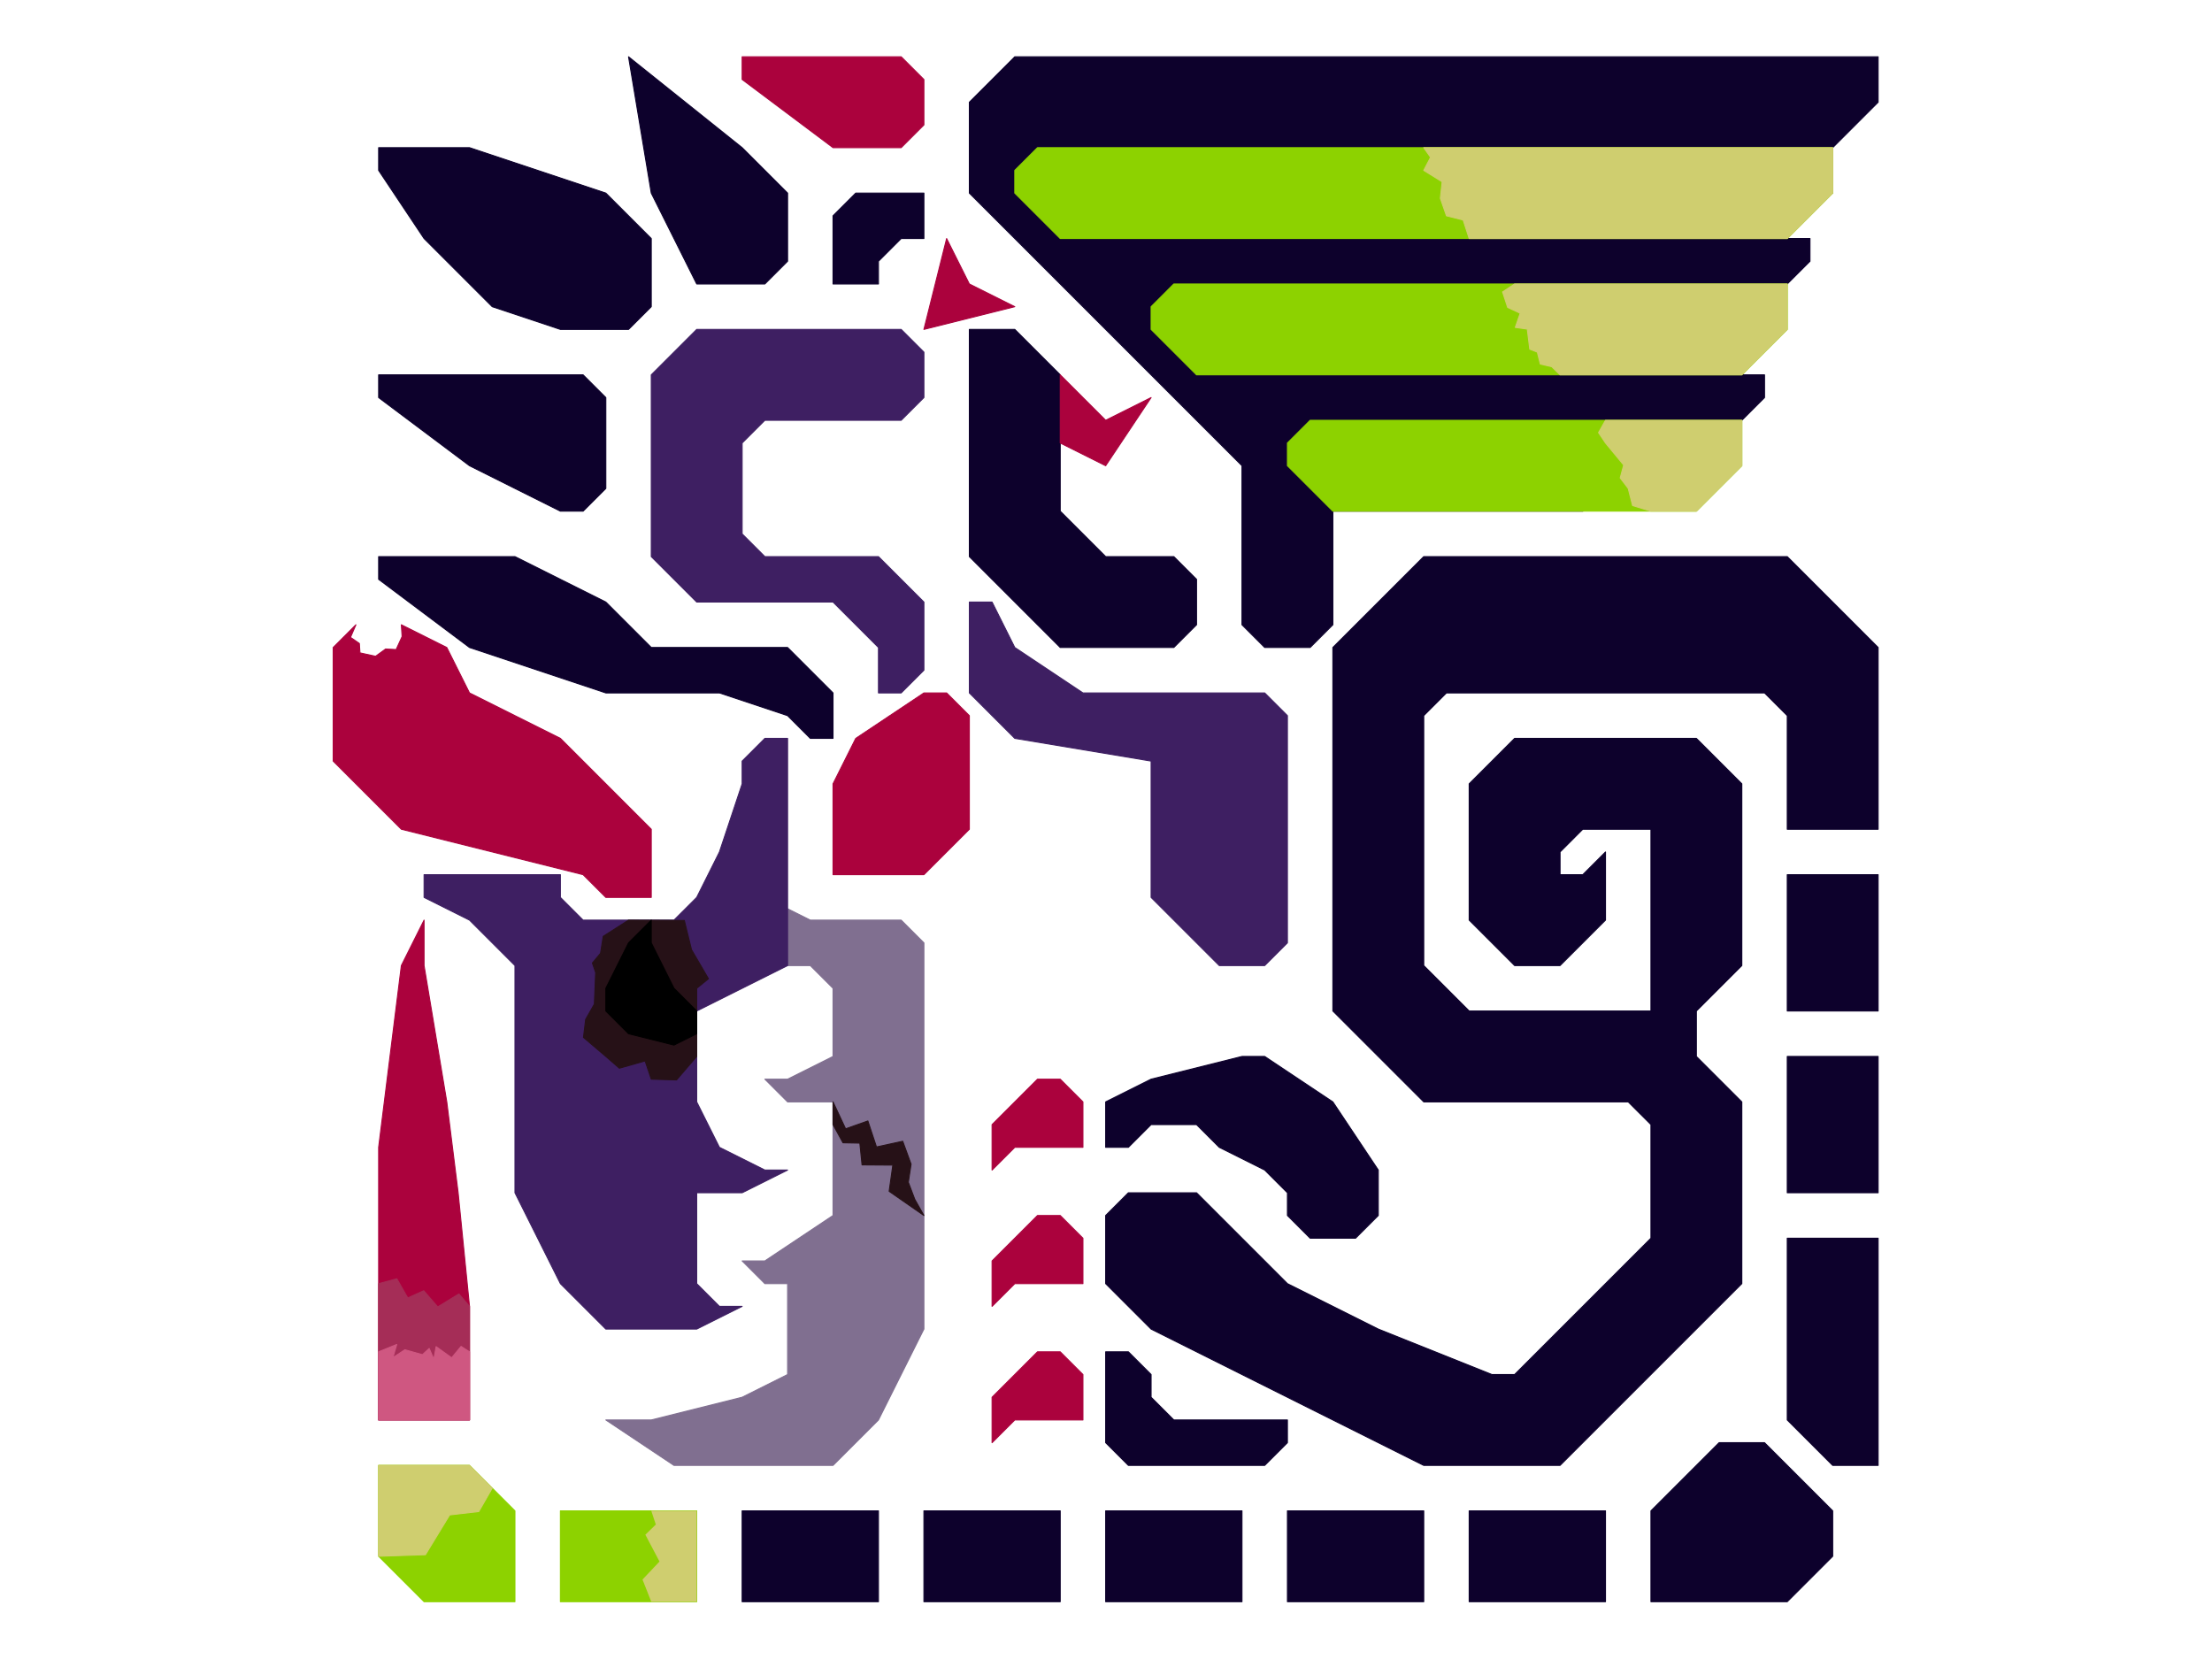 <?xml version="1.0" encoding="UTF-8" standalone="no"?>
<!DOCTYPE svg PUBLIC "-//W3C//DTD SVG 1.1//EN" "http://www.w3.org/Graphics/SVG/1.1/DTD/svg11.dtd">
<svg width="100%" height="100%" viewBox="0 0 4634 3475" version="1.1" xmlns="http://www.w3.org/2000/svg" xmlns:xlink="http://www.w3.org/1999/xlink" xml:space="preserve" xmlns:serif="http://www.serif.com/" style="fill-rule:evenodd;clip-rule:evenodd;stroke-linecap:round;stroke-linejoin:round;stroke-miterlimit:1.5;">
    <g transform="matrix(2.083,0,0,2.083,0,0)">
        <g id="Layer8">
            <g transform="matrix(1,0,0,1,152.3,-11.45)">
                <rect x="594.1" y="1530.95" width="137.1" height="91.4" style="fill:rgb(13,1,44);stroke:rgb(13,1,44);stroke-width:1px;"/>
            </g>
            <g transform="matrix(1,0,0,1,335.1,-11.45)">
                <rect x="594.1" y="1530.95" width="137.1" height="91.4" style="fill:rgb(13,1,44);stroke:rgb(13,1,44);stroke-width:1px;"/>
            </g>
            <g transform="matrix(1,0,0,1,517.9,-11.45)">
                <rect x="594.1" y="1530.95" width="137.1" height="91.4" style="fill:rgb(13,1,44);stroke:rgb(13,1,44);stroke-width:1px;"/>
            </g>
            <g transform="matrix(1,0,0,1,700.7,-11.45)">
                <rect x="594.1" y="1530.95" width="137.1" height="91.4" style="fill:rgb(13,1,44);stroke:rgb(13,1,44);stroke-width:1px;"/>
            </g>
            <g transform="matrix(1,0,0,1,883.5,-11.45)">
                <rect x="594.1" y="1530.95" width="137.1" height="91.4" style="fill:rgb(13,1,44);stroke:rgb(13,1,44);stroke-width:1px;"/>
            </g>
            <g transform="matrix(1,0,0,1,-30.5,-11.45)">
                <path d="M1690.9,1530.95L1759.45,1462.4L1805.15,1462.4L1873.7,1530.95L1873.7,1576.65L1828,1622.35L1690.9,1622.35L1690.9,1530.95Z" style="fill:rgb(13,1,44);stroke:rgb(13,1,44);stroke-width:1px;"/>
            </g>
            <g transform="matrix(1,0,0,1,-30.5,-11.45)">
                <path d="M1828,1439.55L1828,1256.75L1919.4,1256.75L1919.4,1485.25L1873.7,1485.25L1828,1439.55Z" style="fill:rgb(13,1,44);stroke:rgb(13,1,44);stroke-width:1px;"/>
            </g>
            <g transform="matrix(1,0,0,1,-30.5,-11.45)">
                <rect x="1828" y="1073.95" width="91.4" height="137.1" style="fill:rgb(13,1,44);stroke:rgb(13,1,44);stroke-width:1px;"/>
            </g>
            <g transform="matrix(1,0,0,1,-30.5,-11.45)">
                <rect x="1828" y="891.15" width="91.4" height="137.1" style="fill:rgb(13,1,44);stroke:rgb(13,1,44);stroke-width:1px;"/>
            </g>
            <g transform="matrix(1,0,0,1,-30.5,-11.45)">
                <path d="M1325.3,1439.55L1211.05,1439.55L1188.2,1416.7L1188.2,1393.85L1165.35,1371L1142.5,1371L1142.5,1462.4L1165.35,1485.25L1302.45,1485.25L1325.3,1462.4L1325.3,1439.55Z" style="fill:rgb(13,1,44);stroke:rgb(13,1,44);stroke-width:1px;"/>
            </g>
            <g transform="matrix(1,0,0,1,-30.5,-11.45)">
                <path d="M868.3,754.05L868.3,708.35L822.6,662.65L685.5,662.65L639.8,616.95L548.4,571.25L411.3,571.25L411.3,594.1L502.7,662.65L639.8,708.35L754.05,708.35L822.6,731.2L845.45,754.05L868.3,754.05Z" style="fill:rgb(13,1,44);stroke:rgb(13,1,44);stroke-width:1px;"/>
            </g>
            <g transform="matrix(1,0,0,1,-30.5,-11.45)">
                <path d="M639.8,502.7L616.95,525.55L594.1,525.55L502.7,479.85L411.3,411.3L411.3,388.45L616.95,388.45L639.8,411.3L639.8,502.7Z" style="fill:rgb(13,1,44);stroke:rgb(13,1,44);stroke-width:1px;"/>
            </g>
            <g transform="matrix(1,0,0,1,-30.5,-11.45)">
                <path d="M685.5,319.9L685.5,251.35L639.8,205.65L502.7,159.95L411.3,159.95L411.3,182.8L457,251.35L525.55,319.9L594.1,342.75L662.65,342.75L685.5,319.9Z" style="fill:rgb(13,1,44);stroke:rgb(13,1,44);stroke-width:1px;"/>
            </g>
            <g transform="matrix(1,0,0,1,-30.5,-11.45)">
                <path d="M685.5,205.65L662.65,68.55L776.9,159.95L822.6,205.65L822.6,274.2L799.75,297.05L731.2,297.05L685.5,205.65Z" style="fill:rgb(13,1,44);stroke:rgb(13,1,44);stroke-width:1px;"/>
            </g>
            <g transform="matrix(1,0,0,1,-30.5,-11.45)">
                <path d="M868.3,297.05L868.3,228.5L891.15,205.65L959.7,205.65L959.7,251.35L936.85,251.35L914,274.2L914,297.05L868.3,297.05Z" style="fill:rgb(13,1,44);stroke:rgb(13,1,44);stroke-width:1px;"/>
            </g>
            <g transform="matrix(1,0,0,1,-30.5,-11.45)">
                <path d="M1005.4,342.75L1051.1,342.75L1096.8,388.45L1096.8,525.55L1142.5,571.25L1211.05,571.25L1233.9,594.1L1233.9,639.8L1211.05,662.65L1096.8,662.65L1051.1,616.95L1005.4,571.25L1005.4,342.75Z" style="fill:rgb(13,1,44);stroke:rgb(13,1,44);stroke-width:1px;"/>
            </g>
            <g transform="matrix(1,0,0,1,-30.5,-11.45)">
                <path d="M1416.7,1233.9L1416.7,1188.2L1371,1119.65L1302.45,1073.95L1279.6,1073.95L1188.2,1096.8L1142.5,1119.65L1142.5,1165.35L1165.35,1165.35L1188.2,1142.5L1233.9,1142.5L1256.75,1165.35L1302.45,1188.2L1325.3,1211.05L1325.3,1233.9L1348.15,1256.75L1393.85,1256.75L1416.7,1233.9Z" style="fill:rgb(13,1,44);stroke:rgb(13,1,44);stroke-width:1px;"/>
            </g>
            <g transform="matrix(1,0,0,1,-30.5,-11.45)">
                <path d="M1279.6,639.8L1279.6,479.85L1233.9,434.15L1188.2,388.45L1142.5,342.75L1096.8,297.05L1051.1,251.35L1005.4,205.65L1005.4,114.25L1051.1,68.55L1919.4,68.55L1919.4,114.25L1873.7,159.95L1873.7,205.65L1828,205.65L1828,251.35L1850.85,251.35L1850.85,274.2L1828,297.05L1805.15,297.05L1782.3,388.45L1805.15,388.45L1805.15,411.3L1782.3,434.15L1759.45,434.15L1622.35,525.55L1371,525.55L1371,639.8L1348.15,662.65L1302.45,662.65L1279.6,639.8Z" style="fill:rgb(13,1,44);stroke:rgb(13,1,44);stroke-width:1px;"/>
            </g>
            <g transform="matrix(1,0,0,1,-30.5,-11.45)">
                <path d="M1919.4,845.45L1919.4,662.65L1873.7,616.95L1828,571.25L1462.4,571.25L1416.7,616.95L1371,662.65L1371,1028.25L1462.4,1119.65L1668.05,1119.65L1690.9,1142.5L1690.9,1256.75L1645.2,1302.45L1599.5,1348.15L1553.8,1393.85L1530.95,1393.85L1416.7,1348.15L1325.3,1302.45L1279.6,1256.75L1233.9,1211.05L1165.35,1211.05L1142.5,1233.9L1142.5,1302.45L1188.2,1348.15L1462.4,1485.25L1599.5,1485.25L1645.2,1439.55L1690.9,1393.85L1736.6,1348.15L1782.3,1302.45L1782.3,1119.65L1736.6,1073.95L1736.6,1028.25L1782.3,982.55L1782.3,799.75L1736.6,754.05L1553.8,754.05L1508.1,799.75L1508.1,936.85L1553.8,982.55L1599.5,982.55L1645.2,936.85L1645.2,891.15L1645.2,868.3L1622.35,891.15L1599.5,891.15L1599.5,868.3L1622.35,845.45L1690.9,845.45L1690.9,1028.25L1508.1,1028.25L1462.4,982.55L1462.4,731.2L1485.25,708.35L1805.15,708.35L1828,731.2L1828,845.45L1919.4,845.45Z" style="fill:rgb(13,1,44);stroke:rgb(13,1,44);stroke-width:1px;"/>
            </g>
        </g>
        <g id="Layer14">
            <g transform="matrix(1,0,0,1,-30.5,-11.45)">
                <path d="M1096.8,251.35L1051.1,205.65L1051.1,182.8L1073.95,159.95L1873.7,159.95L1873.7,205.65L1828,251.35L1096.8,251.35Z" style="fill:rgb(141,210,0);stroke:rgb(141,210,0);stroke-width:1px;"/>
            </g>
            <g transform="matrix(1,0,0,1,-30.5,-11.45)">
                <path d="M1188.2,342.75L1188.2,319.9L1211.05,297.05L1828,297.05L1828,342.75L1782.3,388.45L1233.9,388.45L1188.2,342.75Z" style="fill:rgb(141,210,0);stroke:rgb(141,210,0);stroke-width:1px;"/>
            </g>
            <g transform="matrix(1,0,0,1,-30.5,-11.45)">
                <path d="M1348.15,434.15L1325.3,457L1325.3,479.85L1371,525.55L1736.6,525.55L1782.3,479.85L1782.3,434.15L1348.15,434.15Z" style="fill:rgb(141,210,0);stroke:rgb(141,210,0);stroke-width:1px;"/>
            </g>
            <g transform="matrix(1,0,0,1,-30.5,-11.45)">
                <path d="M548.4,1622.35L548.4,1530.95L502.7,1485.25L411.3,1485.25L411.3,1576.65L457,1622.35L548.4,1622.35Z" style="fill:rgb(141,210,0);stroke:rgb(141,210,0);stroke-width:1px;"/>
            </g>
            <g transform="matrix(1,0,0,1,-30.5,-11.45)">
                <rect x="594.1" y="1530.95" width="137.1" height="91.4" style="fill:rgb(141,210,0);stroke:rgb(141,210,0);stroke-width:1px;"/>
            </g>
        </g>
        <g id="Layer15">
            <g transform="matrix(1,0,0,1,335.1,57.1)">
                <path d="M1096.8,91.4L1103.67,101.11L1096.8,114.25L1115.31,125.731L1113.51,142.345L1119.65,159.95L1136.44,164.149L1142.5,182.8L1462.4,182.8L1508.1,137.1L1508.1,91.4L1096.8,91.4Z" style="fill:rgb(207,206,111);stroke:rgb(207,206,111);stroke-width:1px;"/>
            </g>
            <g transform="matrix(1,0,0,1,289.4,194.2)">
                <path d="M1233.9,91.4L1221.78,99.416L1226.91,114.991L1239.52,120.816L1234.58,135.101L1246.62,136.771L1249.14,156.993L1256.75,159.95L1259.73,171.954L1271.24,174.601L1279.6,182.8L1462.4,182.8L1508.1,137.1L1508.1,91.4L1233.9,91.4Z" style="fill:rgb(207,206,111);stroke:rgb(207,206,111);stroke-width:1px;"/>
            </g>
            <g transform="matrix(1,0,0,1,243.7,331.3)">
                <path d="M1371,91.4L1364.01,103.805L1371,114.25L1389.29,136.402L1385.8,149.343L1393.85,159.95L1398.25,177.179L1416.7,182.8L1462.4,182.8L1508.1,137.1L1508.1,91.4L1371,91.4Z" style="fill:rgb(207,206,111);stroke:rgb(207,206,111);stroke-width:1px;"/>
            </g>
            <g transform="matrix(1,0,0,1,335.1,57.1)">
                <path d="M45.7,1416.7L137.1,1416.7L159.95,1439.55L146.417,1463.12L117.14,1466.51L92.762,1506.53L45.7,1508.1L45.7,1416.7Z" style="fill:rgb(207,206,111);stroke:rgb(207,206,111);stroke-width:1px;"/>
            </g>
            <g transform="matrix(1,0,0,1,335.1,57.1)">
                <path d="M319.9,1462.4L365.6,1462.4L365.6,1553.8L319.9,1553.8L311.082,1531.49L328.185,1513.38L313.956,1486.42L324.477,1476.16L319.9,1462.4Z" style="fill:rgb(207,206,111);"/>
            </g>
        </g>
        <g id="Layer13">
            <g transform="matrix(1,0,0,1,-30.5,-11.45)">
                <path d="M685.5,914L685.5,845.45L639.8,799.75L594.1,754.05L548.4,731.2L502.7,708.35L479.85,662.65L434.15,639.8L434.906,651.615L428.901,664.728L418.329,664.16L408.21,671.5L392.52,668.057L391.933,658.606L383.019,652.446L388.45,639.8L365.6,662.65L365.6,776.9L434.15,845.45L616.95,891.15L639.8,914L685.5,914Z" style="fill:rgb(171,2,61);stroke:rgb(171,2,61);stroke-width:1px;"/>
            </g>
            <g transform="matrix(1,0,0,1,-30.5,-11.45)">
                <path d="M868.3,891.15L868.3,799.75L891.15,754.05L959.7,708.35L982.55,708.35L1005.4,731.2L1005.4,845.45L959.7,891.15L868.3,891.15Z" style="fill:rgb(171,2,61);stroke:rgb(171,2,61);stroke-width:1px;"/>
            </g>
            <g transform="matrix(1,0,0,1,-30.5,-11.45)">
                <path d="M1096.8,457L1096.8,388.45L1142.5,434.15L1188.2,411.3L1142.5,479.85L1096.8,457Z" style="fill:rgb(171,2,61);stroke:rgb(171,2,61);stroke-width:1px;"/>
            </g>
            <g transform="matrix(1,0,0,1,-30.5,-11.45)">
                <path d="M1051.1,319.9L1005.4,297.05L982.55,251.35L959.7,342.75L1051.1,319.9Z" style="fill:rgb(171,2,61);stroke:rgb(171,2,61);stroke-width:1px;"/>
            </g>
            <g transform="matrix(1,0,0,1,-30.5,-11.45)">
                <path d="M959.7,137.1L959.7,91.4L936.85,68.55L776.9,68.55L776.9,91.4L868.3,159.95L936.85,159.95L959.7,137.1Z" style="fill:rgb(171,2,61);stroke:rgb(171,2,61);stroke-width:1px;"/>
            </g>
        </g>
        <g id="Layer12">
            <g transform="matrix(1,0,0,1,-30.5,-11.45)">
                <path d="M502.7,1439.55L502.7,1325.3L491.275,1211.05L479.85,1119.65L457,982.55L457,936.85L434.15,982.55L411.3,1165.35L411.3,1439.55L502.7,1439.55Z" style="fill:rgb(171,2,61);stroke:rgb(171,2,61);stroke-width:1px;"/>
            </g>
            <g transform="matrix(1,0,0,1,-30.5,-11.45)">
                <path d="M1028.25,1165.35L1028.25,1142.5L1073.95,1096.8L1096.8,1096.8L1119.65,1119.65L1119.65,1165.35L1051.1,1165.35L1028.25,1188.2L1028.25,1165.35Z" style="fill:rgb(171,2,61);stroke:rgb(171,2,61);stroke-width:1px;"/>
            </g>
            <g transform="matrix(1,0,0,1,-30.5,125.65)">
                <path d="M1028.25,1165.35L1028.25,1142.5L1073.95,1096.8L1096.8,1096.8L1119.65,1119.65L1119.65,1165.35L1051.1,1165.35L1028.25,1188.2L1028.25,1165.35Z" style="fill:rgb(171,2,61);stroke:rgb(171,2,61);stroke-width:1px;"/>
            </g>
            <g transform="matrix(1,0,0,1,-30.5,262.75)">
                <path d="M1028.25,1165.35L1028.25,1142.5L1073.95,1096.8L1096.8,1096.8L1119.65,1119.65L1119.65,1165.35L1051.1,1165.35L1028.25,1188.2L1028.25,1165.35Z" style="fill:rgb(171,2,61);stroke:rgb(171,2,61);stroke-width:1px;"/>
            </g>
        </g>
        <g transform="matrix(1,0,0,1,335.1,57.1)">
            <g id="Layer17">
                <path d="M45.7,1233.9L63.998,1229L74.999,1248.28L91.054,1241.05L105.148,1257.28L126.45,1244.25L137.1,1256.75L137.1,1371L45.7,1371L45.7,1233.9Z" style="fill:rgb(165,45,87);stroke:rgb(165,45,87);stroke-width:1px;"/>
            </g>
        </g>
        <g transform="matrix(1,0,0,1,335.1,57.1)">
            <g id="Layer18">
                <path d="M45.7,1302.45L63.909,1295.07L60.076,1308.29L72.084,1300.39L89.77,1305.32L96.564,1299.11L101.23,1309.95L103.529,1297.26L119.165,1308.49L128.602,1297.03L137.1,1302.45L137.1,1371L45.7,1371L45.7,1302.45Z" style="fill:rgb(207,87,129);stroke:rgb(207,87,129);stroke-width:1px;"/>
            </g>
        </g>
        <g transform="matrix(1,0,0,1,-30.5,-11.45)">
            <g id="Layer11">
                <path d="M799.75,914L845.45,936.85L936.85,936.85L959.7,959.7L959.7,1348.15L914,1439.55L868.3,1485.25L708.35,1485.25L639.8,1439.55L685.5,1439.55L776.9,1416.7L822.6,1393.85L822.6,1302.45L799.75,1302.45L776.9,1279.6L799.75,1279.6L868.3,1233.9L868.3,1119.65L822.6,1119.65L799.75,1096.8L822.6,1096.8L868.3,1073.95L868.3,1005.4L845.45,982.55L799.75,982.55L799.75,914Z" style="fill:rgb(128,111,144);stroke:rgb(128,111,144);stroke-width:1px;"/>
            </g>
        </g>
        <g id="Layer10">
            <g transform="matrix(1,0,0,1,-30.5,-11.45)">
                <path d="M502.7,891.15L457,891.15L457,914L502.7,936.85L548.4,982.55L548.4,1211.05L594.1,1302.45L639.8,1348.15L731.2,1348.15L776.9,1325.3L754.05,1325.3L731.2,1302.45L731.2,1211.05L776.9,1211.05L822.6,1188.2L799.75,1188.2L754.05,1165.35L731.2,1119.65L731.2,1028.25L822.6,982.55L822.6,754.05L799.75,754.05L776.9,776.9L776.9,799.75L754.05,868.3L731.2,914L708.35,936.85L616.95,936.85L594.1,914L594.1,891.15L502.7,891.15Z" style="fill:rgb(62,31,98);stroke:rgb(62,31,98);stroke-width:1px;"/>
            </g>
            <g transform="matrix(1,0,0,1,-30.5,-11.45)">
                <path d="M959.7,365.6L959.7,411.3L936.85,434.15L799.75,434.15L776.9,457L776.9,548.4L799.75,571.25L914,571.25L959.7,616.95L959.7,685.5L936.85,708.35L914,708.35L914,662.65L868.3,616.95L731.2,616.95L685.5,571.25L685.5,388.45L731.2,342.75L936.85,342.75L959.7,365.6Z" style="fill:rgb(62,31,98);stroke:rgb(62,31,98);stroke-width:1px;"/>
            </g>
            <g transform="matrix(1,0,0,1,-30.5,-11.45)">
                <path d="M1005.4,616.95L1005.4,708.35L1051.1,754.05L1188.2,776.9L1188.2,914L1256.75,982.55L1302.45,982.55L1325.3,959.7L1325.3,731.2L1302.45,708.35L1119.65,708.35L1051.1,662.65L1028.25,616.95L1005.4,616.95Z" style="fill:rgb(62,31,98);stroke:rgb(62,31,98);stroke-width:1px;"/>
            </g>
        </g>
        <g id="Layer16">
            <g transform="matrix(1,0,0,1,335.1,57.1)">
                <path d="M594.1,1165.35L559.132,1141.04L562.828,1114.69L531.889,1114.48L529.657,1092.55L512.717,1092.23L502.7,1073.95L502.7,1051.1L515.355,1078.18L537.753,1070.28L546.404,1096.42L572.806,1090.7L581.211,1113.72L578.451,1131.92L584.898,1149.02L594.1,1165.35Z" style="fill:rgb(38,17,23);stroke:rgb(38,17,23);stroke-width:1px;"/>
            </g>
            <g transform="matrix(1,0,0,1,335.1,57.1)">
                <path d="M365.6,1005.4L345.323,1029.02L319.9,1028.25L313.693,1009.92L287.803,1017.24L274.2,1005.4L251.715,986.278L253.904,968.136L262.659,952.741L263.964,921.044L260.689,911.408L268.876,901.634L271.581,884.597L297.05,868.3L353.173,868.625L360.365,897.988L377.41,927.248L365.6,936.85L365.6,1005.4Z" style="fill:rgb(38,17,23);stroke:rgb(38,17,23);stroke-width:1px;"/>
            </g>
        </g>
        <g transform="matrix(1,0,0,1,-30.5,-11.45)">
            <g id="Layer9">
                <path d="M685.5,936.85L662.65,959.7L639.8,1005.4L639.8,1028.25L662.65,1051.1L708.35,1062.53L731.2,1051.1L731.2,1028.25L708.35,1005.4L685.5,959.7L685.5,936.85Z" style="stroke:black;stroke-width:1px;"/>
            </g>
        </g>
    </g>
</svg>
